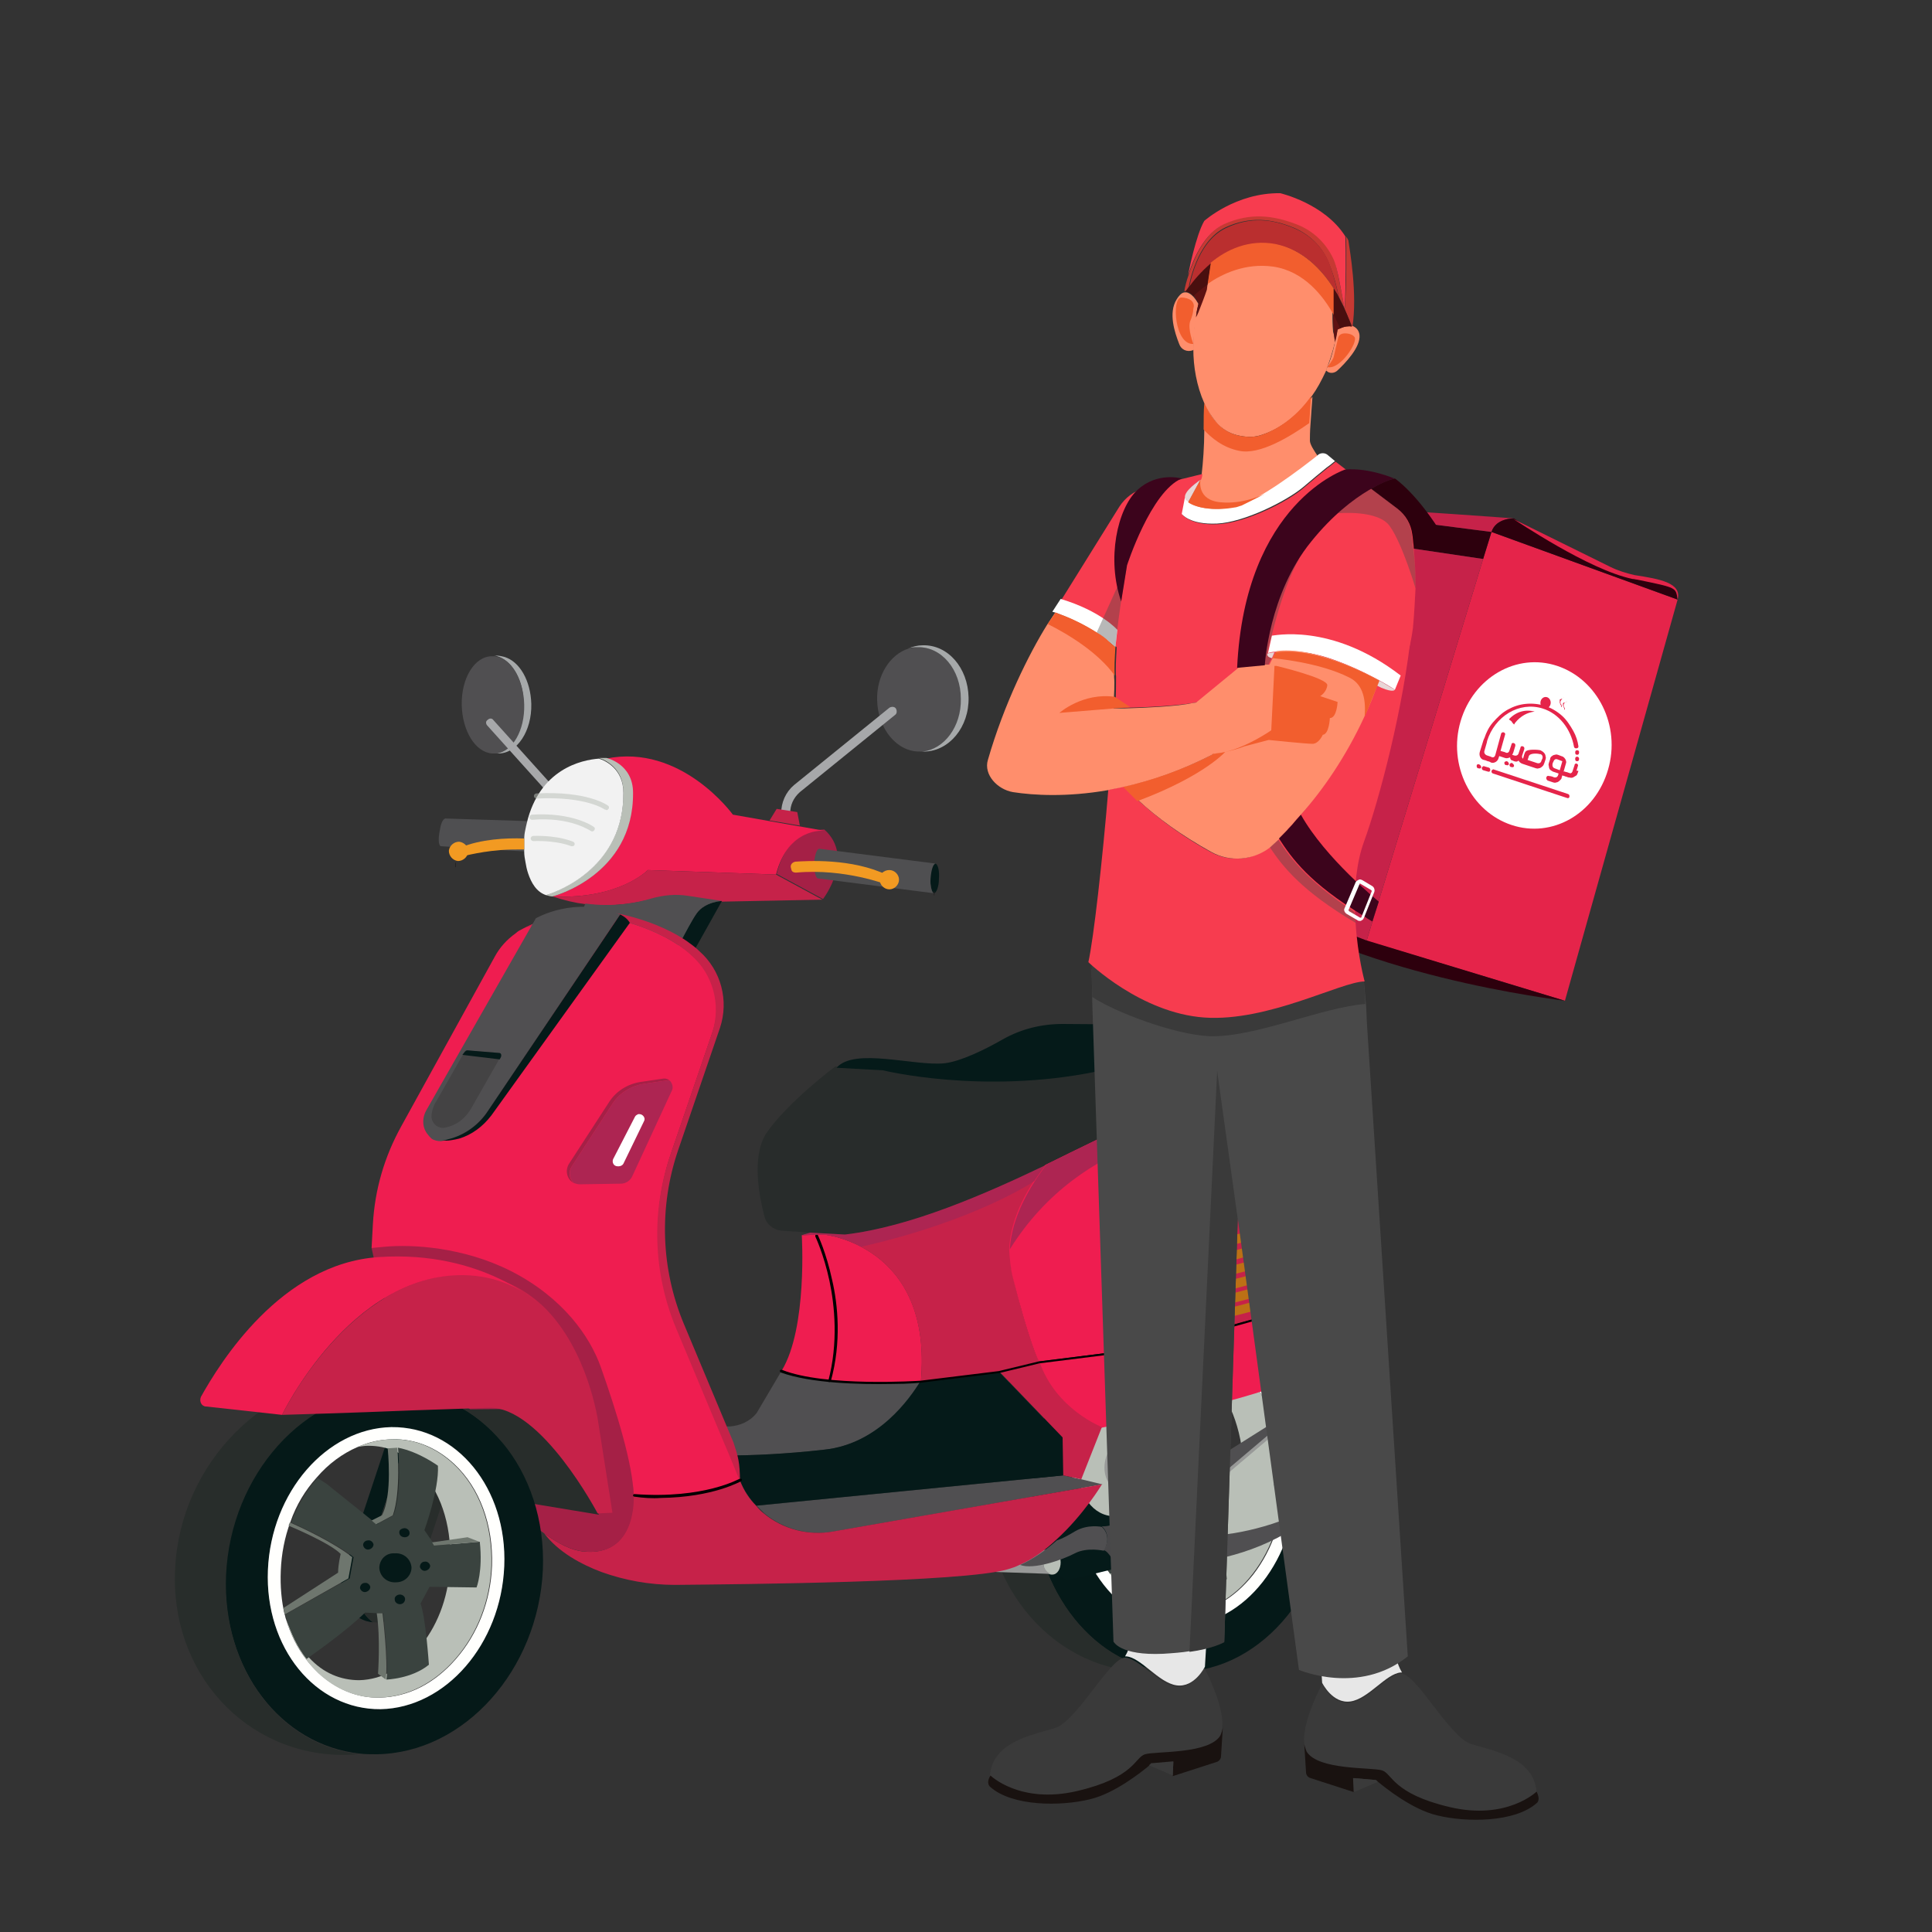 <?xml version="1.0" encoding="utf-8"?>
<!-- Generator: Adobe Illustrator 26.0.2, SVG Export Plug-In . SVG Version: 6.00 Build 0)  -->
<svg version="1.1" id="Layer_1" xmlns="http://www.w3.org/2000/svg" xmlns:xlink="http://www.w3.org/1999/xlink" x="0px" y="0px"
	 viewBox="0 0 300 300" style="enable-background:new 0 0 300 300;" xml:space="preserve">
<rect x="0" y="0" width="300" height="300" fill="#333333" stroke="none"/>
<style type="text/css">
	.st0{fill:#051918;}
	.st1{fill:#282D2B;}
	.st2{fill:#FFFFFD;}
	.st3{fill:#B9BFB7;}
	.st4{fill:#3A433F;}
	.st5{fill:#6E766E;}
	.st6{fill:#051A19;}
	.st7{fill:#504F51;}
	.st8{fill:#989998;}
	.st9{fill:#EF1D50;}
	.st10{fill:#282C2B;}
	.st11{fill:#C62249;}
	.st12{fill:#BC7015;}
	.st13{fill:#A52046;}
	.st14{fill:#4F4F51;}
	.st15{fill:#FFF0D0;stroke:#231F20;stroke-width:0.683;stroke-miterlimit:10;}
	.st16{fill:#A6A9AA;}
	.st17{fill:#A7A8AA;}
	.st18{fill:#AD2552;}
	.st19{fill:#F2F2F2;}
	.st20{fill:#F29A22;}
	.st21{fill:#484749;}
	.st22{fill:#444344;}
	.st23{fill:#FFFFFF;}
	.st24{opacity:0.53;}
	.st25{fill:#3A3A3A;}
	.st26{fill:#E7E7E7;}
	.st27{fill:#191210;}
	.st28{fill:#494949;}
	.st29{fill:#E5244A;}
	.st30{fill:#2D000D;}
	.st31{fill:none;stroke:#F25E2E;stroke-width:0.641;stroke-miterlimit:10;}
	.st32{fill:#C73933;}
	.st33{fill:#FF8E6C;}
	.st34{fill:#5E1212;}
	.st35{fill:#BA2F2F;}
	.st36{fill:#F73C4F;}
	.st37{fill:#F25E2E;}
	.st38{fill:#490F0F;}
	.st39{fill:#E8D6D6;}
	.st40{opacity:0.39;fill:#494949;}
	.st41{fill:#3C041C;}
</style>
<g>
	<path class="st0" d="M56.8,251.7c0.4,0.1,0.8,0.2,1.1,0.2c-1.9-1.4-2.9-3.9-2.1-6.3l9.6-29c0.5-1.5,1.5-2.6,2.8-3.2
		c0.9-0.5,2-0.7,3.1-0.6c-0.4-0.3-0.9-0.6-1.5-0.7c-1.5-0.5-3-0.3-4.2,0.3c-1.3,0.6-2.3,1.8-2.8,3.2l-9.6,29
		C52.3,247.6,53.9,250.7,56.8,251.7z"/>
	<path class="st1" d="M57.9,251.9c2.5,0.3,5-1.2,5.9-3.8l9.6-29c0.8-2.4-0.1-4.9-2.1-6.3c-1.1-0.1-2.2,0.1-3.1,0.6
		c-1.3,0.6-2.3,1.8-2.8,3.2l-9.6,29C55.1,248,56,250.6,57.9,251.9z"/>
	<g>
		<path class="st0" d="M180.8,259.5c0.8,0.1,1.6,0.1,2.5,0.1c12.9-0.2,23.5-13.3,23.7-29.3c0.1-7.9-2.4-15-6.5-20.2
			c-4.2-5.3-10-8.5-16.6-8.3c-12.9,0.2-23.5,13.3-23.7,29.3C160.1,246,169.1,258.2,180.8,259.5z M166.4,230.4
			c0.1-12.3,8-22.4,17.7-22.6c9.6-0.2,17.4,9.7,17.2,22c-0.1,12.3-8,22.4-17.7,22.6C174,252.6,166.3,242.7,166.4,230.4z"/>
		<path class="st2" d="M183.7,252.4c9.6-0.2,17.5-10.3,17.7-22.6c0.1-12.3-7.6-22.2-17.2-22c-9.6,0.2-17.5,10.3-17.7,22.6
			C166.3,242.7,174,252.6,183.7,252.4z M168.3,230.5c0-2.7,0.4-5.3,1.2-7.7c0.8-2.6,2.1-5,3.7-7.1c1.7-2.2,3.7-3.8,5.8-4.8
			c1.7-0.8,3.4-1.2,5.2-1.3c3.4-0.1,6.5,1.3,9.2,3.9c3.9,3.8,6.1,9.7,6.1,16.2c-0.1,5.6-1.8,10.8-4.9,14.8c-3,3.8-6.9,6-11,6.1
			c-3.4,0.1-6.5-1.3-9.2-3.9c-0.7-0.7-1.3-1.4-1.9-2.2c-1.3-1.8-2.4-4-3.1-6.3c-0.1-0.2-0.1-0.5-0.2-0.7
			C168.5,235.2,168.3,232.9,168.3,230.5z"/>
		<path class="st1" d="M178.8,259.6c0.7,0,1.4-0.1,2.1-0.1c-11.7-1.3-20.8-13.4-20.6-28.4c0.2-16,10.8-29.1,23.7-29.3
			c6.5-0.1,12.4,3.1,16.6,8.3c-4.8-6.7-12.2-10.9-20.5-10.8c-14.8,0.2-27,13.9-27.3,30.6C152.3,246.6,164,259.9,178.8,259.6z"/>
		<path class="st3" d="M169.3,238.1c1,3.4,2.7,6.3,5,8.5c2.7,2.6,5.8,3.9,9.2,3.9c4.1-0.1,8-2.2,11-6.1c3.1-4,4.8-9.2,4.9-14.8
			c0.1-6.5-2.1-12.3-6.1-16.2c-2.7-2.6-5.8-3.9-9.2-3.9c-1.8,0-3.6,0.5-5.2,1.3c0.6-0.1,1.2-0.2,1.7-0.2c2.7,0,5.3,1.2,7.5,3.5
			c3.2,3.5,5,8.8,5,14.7c0,5.1-1.4,9.8-3.9,13.4c-2.4,3.5-5.6,5.4-8.9,5.5c-2.7,0-5.3-1.2-7.5-3.5
			C171.4,242.6,170.2,240.5,169.3,238.1z"/>
		<path class="st4" d="M169.1,237.4c0.1,0.2,0.1,0.5,0.2,0.7c0.7,2.3,1.7,4.5,3.1,6.3c1.3-1,5.6-4.3,8.5-7.4l1.8,0.1l0.8,0
			c0,0,1.1,7.7,0.8,10.5c0,0,3.7-0.1,6.2-2.4c0,0-0.7-7.6-1.5-9.7l1.3-2.6l6.9,0.1c0,0,0.9-2.5,0.3-7.3l-6.7,0.6l-0.3-0.5l-1.3-1.9
			c0,0,2-6.4,1.7-10.2c0,0-2.9-2.2-6-2.9c0,0,0.8,6.9-0.3,10.7l-2.4,1.4l-0.7-0.6l-6.9-5.9l-1.4-1c-1.6,2.1-2.9,4.5-3.7,7.1
			c1.5,0.7,6.5,3.2,9.4,5.6l-0.4,3.3L169.1,237.4z"/>
		<path class="st5" d="M168.9,236.4l0.2,1l9.3-5.7l0.4-3.3c-2.8-2.4-7.8-4.8-9.4-5.6l-0.2,0.5c0,0,6.3,2.7,7.9,4.5
			c0,0-0.4,1.7-0.3,3L168.9,236.4z"/>
		<path class="st5" d="M183.1,246.8l1.2,0.9c0.3-2.8-0.8-10.5-0.8-10.5l-0.8,0C183.3,241.2,183.1,246.8,183.1,246.8z"/>
		<path class="st5" d="M190.5,226.1l0.3,0.5l6.7-0.6c0,0-0.8-0.3-1.7-0.7L190.5,226.1z"/>
		<path class="st0" d="M182.9,230c0.1,1.3,1.2,2.3,2.5,2.3c1.3,0,2.3-1.1,2.2-2.4c-0.1-1.3-1.2-2.3-2.5-2.3
			C183.8,227.7,182.8,228.7,182.9,230z"/>
		<path class="st0" d="M185.2,235.1c0,0.4,0.4,0.8,0.8,0.7s0.7-0.4,0.7-0.8c0-0.4-0.4-0.8-0.8-0.7S185.2,234.7,185.2,235.1z"/>
		<path class="st0" d="M188.9,229.9c0.1,0.4,0.5,0.7,0.9,0.7c0.4-0.1,0.7-0.4,0.6-0.9s-0.5-0.7-0.9-0.7
			C189.1,229.1,188.8,229.4,188.9,229.9z"/>
		<path class="st0" d="M180.1,233.3c0.1,0.4,0.5,0.7,0.9,0.7s0.7-0.4,0.6-0.9c-0.1-0.4-0.5-0.7-0.9-0.7
			C180.3,232.5,180.1,232.8,180.1,233.3z"/>
		<path class="st0" d="M180.4,226.5c0.1,0.4,0.5,0.7,0.9,0.7c0.4-0.1,0.7-0.4,0.6-0.9c-0.1-0.4-0.5-0.7-0.9-0.7
			C180.6,225.7,180.3,226.1,180.4,226.5z"/>
		<path class="st5" d="M181.5,222.5l0.7,0.6l2.4-1.4c1.2-3.8,0.3-10.7,0.3-10.7l-1.4,0.1c0,0,1,7.4-0.6,10.6L181.5,222.5z"/>
		<path class="st0" d="M185.8,224.1c-0.2,0.4-0.1,0.8,0.3,1.1c0.4,0.2,0.8,0.1,1.1-0.2c0.2-0.4,0.1-0.8-0.3-1.1
			C186.5,223.6,186,223.7,185.8,224.1z"/>
	</g>
	<polygon class="st6" points="155.6,238.1 174.3,226.1 175.1,243.1 165.7,245.4 165.6,245.4 	"/>
	<path class="st3" d="M162,242.7c0,1,0.6,1.8,1.3,1.8l0.1,0c0.8,0,1.3-0.9,1.3-1.9s-0.6-1.8-1.4-1.8
		C162.6,240.8,162,241.6,162,242.7z"/>
	<path class="st3" d="M167.5,228.6c0.1,4.2,2.8,7.2,6.1,6.8c0.2,0,0.5-0.1,0.7-0.1c3-0.8,5.2-4.3,5.1-8.2c-0.1-4.2-2.8-7.2-6.1-6.8
		c-0.1,0-0.1,0-0.2,0C169.9,220.8,167.4,224.5,167.5,228.6z"/>
	<path class="st7" d="M172.5,227.7c0,2.2,1.5,3.9,3.2,3.6c0.1,0,0.2,0,0.4-0.1c1.6-0.4,2.8-2.3,2.7-4.4c0-2.2-1.5-3.9-3.2-3.6
		c0,0-0.1,0-0.1,0C173.8,223.6,172.5,225.5,172.5,227.7z"/>
	<path class="st8" d="M171.5,227.9c0,2.3,1.6,4,3.5,3.8c0.4,0,0.8-0.2,1.1-0.4c-0.1,0-0.2,0.1-0.4,0.1c-1.8,0.2-3.2-1.4-3.2-3.6
		c0-2.2,1.3-4.1,3-4.4c-0.2,0-0.4,0-0.7,0C173,223.5,171.5,225.6,171.5,227.9z"/>
	<path class="st6" d="M200.8,214.2l2.8,4.3c4.2,0.7,6.9,0.6,9.1,1.3c0.7,0.2,1.4-0.3,1.4-0.9c0-0.2,0-0.4-0.1-0.5l-3.2-8.8
		C208.5,210.9,205.2,212.6,200.8,214.2z"/>
	<path class="st7" d="M214.1,218.3c0.1,0.2,0.1,0.4,0.1,0.5c0.4-0.7-1.6-6.9-2.5-9.7c-0.2,0.1-0.5,0.3-0.8,0.4L214.1,218.3z"/>
	<path class="st9" d="M121.4,212.8c6.1,2.2,14.6,2.2,21.6,1.7c1.9-21.2-15.1-22.8-15.1-22.8l-3.4,0.1
		C124.5,191.8,125.4,206.2,121.4,212.8z"/>
	<path class="st10" d="M118.7,188.9c0.3,1.2,1.4,2.1,2.7,2.2l4.4,0.3l5.4,0.3c10.3-1.2,21.9-6.3,31.2-10.8
		c5.5-2.7,10.3-5.1,13.5-6.4c5.3-2.1,11.9-1.7,16.2-1.1c1.3,0.2,2.5,0.4,3.2,0.5c0.7,0.1,1.3-0.3,1.5-1c0.5-2.2,0.8-4,0.8-5.6
		c0-0.9-0.1-1.7-0.2-2.4c-0.1-0.5-0.2-0.9-0.3-1.4c0-0.1,0-0.2-0.1-0.2c-0.2-0.5-0.4-0.9-0.8-1.3c0,0,0,0,0,0
		c-0.4-0.4-0.8-0.7-1.3-0.9c-0.7-0.3-1.5-0.4-2.3-0.1c-3.6,1-10.9,2.8-22.6,5.2c-17.6,3.6-33.1-0.2-33.1-0.2l-7.2-0.4
		c0,0-7.5,5.6-10.8,10.5C116.7,179.8,117.9,185.8,118.7,188.9z"/>
	<path class="st11" d="M124.5,191.8l3.4-0.1c0,0,2.7,0.2,5.8,1.9c4.7,2.5,10.4,8.1,9.3,20.9c6.8-0.5,12.2-1.5,12.2-1.5l6.2-1.5
		c0,0-1.6-2.9-4.1-13.3c-1.3-5.4,1-10.8,3.5-14.7c0,0,0,0,0,0c0.6-0.9,1.2-1.8,1.8-2.5c-9.4,4.5-21,9.6-31.2,10.8l-5.4-0.3
		L124.5,191.8z"/>
	<path class="st9" d="M157.2,198.1c2.6,10.4,4.1,13.3,4.1,13.3l17.6-2.2l-4.2-11.8c-0.9-2.6-0.6-5.5,0.7-7.8c2.3-4,6.9-9.1,15.4-9.2
		c13.6-0.1,21.6,19.2,21.7,19.5c-3.6-14.3-14.8-22.8-19-25.5c-1-0.6-1.5-1-1.5-1c-4.3-0.6-10.8-0.9-16.2,1.1
		c-3.2,1.3-8,3.7-13.5,6.4c-2.4,3.1-5.4,7.9-5.6,13.1C156.8,195.4,156.9,196.8,157.2,198.1z"/>
	<path class="st8" d="M153.4,242.3c0,1,0.6,1.8,1.4,1.8l8.5,0.3c-0.7-0.1-1.3-0.9-1.3-1.8c0-1,0.6-1.9,1.3-1.9l-8.5-0.3l-0.1,0
		C154,240.5,153.4,241.3,153.4,242.3z"/>
	<path class="st11" d="M174.8,197.4l4.2,11.8l0,0l33.7-9.4c0,0,0,0,0,0c-0.1-0.3-8.1-19.5-21.7-19.5c-8.5,0.1-13.1,5.2-15.4,9.2
		C174.1,192,173.9,194.9,174.8,197.4z"/>
	<path class="st6" d="M129.9,165.8l7.2,0.4c0,0,15.4,3.8,33.1,0.2c11.7-2.4,19-4.2,22.6-5.2c0.8-0.2,1.6-0.1,2.3,0.1
		c0.5,0.2,0.9,0.5,1.3,0.9c0,0-0.2-0.5-0.5-1.1c-0.4-0.8-1.2-1.6-2.1-1.8c-1.3-0.2-19.5-0.2-28.8-0.3c-3.3,0-6.5,0.8-9.3,2.4
		c-2.8,1.6-6.5,3.4-9,3.7C142,165.6,132.7,162.6,129.9,165.8z"/>
	<path class="st9" d="M161.3,211.5c2.5,7.3,9.7,10.2,9.7,10.2l11.7-2.3c7.2-1.4,13.2-3.2,18-5c4.4-1.7,7.8-3.4,10.1-4.7
		c0.3-0.2,0.5-0.3,0.8-0.4c0.5-0.3,0.9-0.5,1.3-0.8c1.2-0.8,1.9-2.2,1.6-3.7c-0.7-3.3-1.9-4.8-1.9-4.8c0,0,0,0,0,0l-33.7,9.4l0,0
		L161.3,211.5z"/>
	<g>
		<path class="st12" d="M187.5,193.6c0,0.2,0.2,0.3,0.3,0.4c0.2,0.1,0.3,0.1,0.5,0.1c3.4-0.8,6.7-1.7,9.9-2.9
			c0.4-0.1,0.5-0.5,0.4-0.9c-0.1-0.2-0.2-0.3-0.3-0.4c-0.2-0.1-0.3-0.1-0.5,0c-3.1,1.1-6.4,2-9.7,2.8
			C187.7,192.8,187.5,193.2,187.5,193.6z"/>
		<path class="st12" d="M187.3,196c0,0.2,0.2,0.3,0.3,0.4c0.2,0.1,0.3,0.1,0.5,0.1c4-0.9,7.9-2,11.7-3.4c0.4-0.1,0.5-0.5,0.4-0.9
			c-0.1-0.2-0.2-0.3-0.4-0.4c-0.2-0.1-0.3-0.1-0.5,0c-3.7,1.3-7.6,2.5-11.6,3.4C187.4,195.3,187.2,195.6,187.3,196z"/>
		<path class="st12" d="M187.2,198.2c0,0.2,0.2,0.3,0.3,0.4c0.2,0.1,0.4,0.1,0.6,0.1c4.6-1,9.1-2.3,13.3-3.9
			c0.4-0.1,0.5-0.5,0.4-0.9c-0.1-0.2-0.2-0.3-0.4-0.4c-0.2-0.1-0.4-0.1-0.5,0c-4.2,1.6-8.6,2.9-13.2,3.9
			C187.4,197.5,187.1,197.8,187.2,198.2z"/>
		<path class="st12" d="M187.8,200.3c0,0.2,0.2,0.3,0.3,0.4c0.2,0.1,0.4,0.1,0.6,0.1c4.7-1,9.2-2.4,13.6-4c0.4-0.1,0.5-0.5,0.4-0.9
			c-0.1-0.2-0.2-0.3-0.4-0.4c-0.2-0.1-0.4-0.1-0.5,0c-4.3,1.6-8.8,2.9-13.4,3.9C187.9,199.5,187.7,199.9,187.8,200.3z"/>
		<path class="st12" d="M189,202.2c0.1,0.2,0.2,0.3,0.3,0.4c0.2,0.1,0.4,0.1,0.6,0.1c4.3-1,8.4-2.2,12.4-3.7
			c0.4-0.1,0.6-0.5,0.4-0.9c-0.1-0.2-0.2-0.3-0.4-0.4c-0.2-0.1-0.4-0.1-0.6,0c-3.9,1.4-8,2.6-12.2,3.6
			C189.1,201.5,188.9,201.8,189,202.2z"/>
		<path class="st12" d="M190.4,203.9c0.1,0.2,0.2,0.3,0.4,0.4c0.2,0.1,0.4,0.1,0.6,0.1c3.7-0.9,7.3-2,10.8-3.2
			c0.4-0.1,0.6-0.5,0.4-0.9c-0.1-0.2-0.2-0.3-0.4-0.4c-0.2-0.1-0.4-0.1-0.6,0c-3.5,1.2-7,2.3-10.7,3.2
			C190.6,203.2,190.3,203.6,190.4,203.9z"/>
	</g>
	<path class="st7" d="M117.5,233.8c0.4,0.4,0.8,0.8,1.2,1.2c3,2.5,7,3.5,10.8,2.8l41.7-7.3l-3.3-0.8l-2.8-0.6L117.5,233.8z"/>
	<path class="st7" d="M111.4,221.5l1.9,4.5c3.3,0,8.6-0.2,14.8-0.9c8.4-0.9,13.4-8,14.9-10.6c-7,0.5-15.5,0.5-21.6-1.7l-3.9,6.6
		c-1,1.3-2.6,2-4.2,2.1L111.4,221.5z"/>
	<path class="st6" d="M113.3,226l1.6,3.9c0.6,1.5,1.5,2.8,2.5,3.9l47.6-4.7l-0.1-5.9l-9.8-10.2c0,0-5.3,1-12.2,1.5
		c-1.6,2.6-6.5,9.7-14.9,10.6C121.9,225.8,116.6,226,113.3,226z"/>
	<path class="st11" d="M84.5,238.1c2.2,2.9,5.7,4.8,8.9,6c3.6,1.3,7.5,2,11.4,2c10.6-0.1,44.7-0.4,51.6-2.4c0.7-0.2,1.3-0.4,1.9-0.7
		c2.1-0.9,4-2.3,5.7-3.9c4.3-3.9,7.1-8.6,7.1-8.6l-41.7,7.3c-3.8,0.7-7.8-0.3-10.8-2.8c-0.4-0.3-0.8-0.7-1.2-1.2
		c-1-1-1.9-2.3-2.5-3.9c0,0-3.4,2.4-16.6,2.4c0,0,0.6,9.6-7.9,8.6C88.8,240.7,86.8,239.8,84.5,238.1z"/>
	<path class="st13" d="M57.7,193.8c4.5,21.7,17.4,37.5,26.8,44.3c2.3,1.7,4.3,2.6,6,2.8c8.5,1,7.9-8.6,7.9-8.6
		c-0.1-4.8-0.4-15.1-2.4-22c-1.1-3.8-5.3-12-14.8-17.4C71.7,187.7,57.7,193.8,57.7,193.8z"/>
	<path class="st14" d="M68.5,131.4L68.5,131.4L68.5,131.4l3,0.2l6.2,0.4l3.8,0.2c0-0.1,0-0.2,0-0.4c0-0.6,0-1.2,0-1.7
		c0-0.7,0.1-1.2,0.1-1.2c0.1-0.5,0.2-0.9,0.3-1.4l-12.6-0.4c-0.4-0.1-0.8,0.5-1,1.8C68,130.3,68.1,131.4,68.5,131.4z"/>
	<polyline class="st15" points="70.8,134.3 70.8,134.3 70.7,134.3 	"/>
	<path class="st16" d="M77,117C77.1,117,77.1,117,77,117c0.2,0,0.3,0,0.4,0c2.9,0,5.2-3.5,5.1-7.7c-0.1-3.6-1.8-6.6-4.2-7.3
		c-0.4-0.1-0.8-0.2-1.2-0.2c-0.1,0-0.3,0-0.4,0c0.3,0,0.5,0.1,0.8,0.2c2.1,0.8,3.8,3.7,3.8,7.3C81.4,113.3,79.5,116.6,77,117z"/>
	<path class="st7" d="M71.7,109.5c0.1,4,2.1,7.3,4.7,7.5c0.1,0,0.2,0,0.3,0c0.1,0,0.2,0,0.4,0c0,0,0,0,0,0c2.5-0.3,4.4-3.6,4.3-7.6
		c-0.1-3.6-1.7-6.6-3.8-7.3c-0.2-0.1-0.5-0.1-0.8-0.2c-0.1,0-0.2,0-0.4,0C73.7,101.9,71.6,105.3,71.7,109.5z"/>
	<g>
		<path class="st17" d="M87,124.9c0.2,0,0.3-0.1,0.4-0.2c0.3-0.2,0.3-0.6,0-0.9l-10.8-12c-0.2-0.3-0.6-0.3-0.9,0
			c-0.3,0.2-0.3,0.6,0,0.9l10.8,12C86.7,124.8,86.8,124.9,87,124.9z"/>
	</g>
	<path class="st1" d="M65.6,218.9l10.5,13.5l16.9,2.8c0,0-7.5-16.6-15.6-16.4L65.6,218.9z"/>
	<g>
		<path class="st0" d="M55.9,272.3c0.8,0.1,1.7,0.1,2.6,0.1c13.6-0.2,25.1-13.1,25.8-28.7C84.6,236,82.2,229,78,224
			c-4.2-5.1-10.3-8.3-17.2-8.2c-13.6,0.2-25.1,13.1-25.8,28.7C34.5,259.2,43.6,271,55.9,272.3z M41.6,243.8
			c0.5-12.1,9.1-22,19.2-22.2c10.1-0.2,18,9.5,17.5,21.6c-0.5,12.1-9.1,22-19.2,22.2C49,265.5,41.1,255.9,41.6,243.8z"/>
		<path class="st2" d="M59.1,265.4c10.1-0.2,18.7-10.1,19.2-22.2c0.5-12.1-7.4-21.7-17.5-21.6c-10.1,0.2-18.7,10.1-19.2,22.2
			C41.1,255.9,49,265.5,59.1,265.4z M43.6,243.9c0.1-2.6,0.6-5.2,1.5-7.6c0.9-2.6,2.3-4.9,4.1-6.9c1.8-2.1,4-3.7,6.3-4.7
			c1.8-0.8,3.6-1.2,5.5-1.2c3.5-0.1,6.8,1.3,9.5,3.8c4,3.7,6.1,9.5,5.9,15.8c-0.2,5.5-2.2,10.6-5.6,14.5c-3.3,3.8-7.4,5.9-11.8,6
			c-3.5,0.1-6.8-1.3-9.5-3.8c-0.7-0.7-1.4-1.4-2-2.2c-1.4-1.8-2.4-3.9-3.1-6.2c-0.1-0.2-0.1-0.5-0.2-0.7
			C43.7,248.6,43.5,246.3,43.6,243.9z"/>
		<path class="st1" d="M53.7,272.5c0.7,0,1.5-0.1,2.2-0.1c-12.3-1.3-21.4-13.2-20.8-27.8c0.7-15.6,12.2-28.5,25.8-28.7
			c6.9-0.1,12.9,3,17.2,8.2c-4.8-6.6-12.5-10.7-21.3-10.6c-15.5,0.3-28.8,13.7-29.6,30C26.3,259.7,38.2,272.7,53.7,272.5z"/>
		<path class="st3" d="M44.4,251.4c1,3.3,2.7,6.2,5,8.4c2.7,2.5,6,3.9,9.5,3.8c4.3-0.1,8.5-2.2,11.8-6c3.4-3.9,5.4-9,5.6-14.5
			c0.2-6.3-1.9-12.1-5.9-15.8c-2.7-2.5-6-3.9-9.5-3.8c-1.9,0-3.7,0.5-5.5,1.2c0.6-0.1,1.2-0.2,1.8-0.2c2.9,0,5.6,1.1,7.8,3.5
			c3.3,3.4,5.1,8.6,4.9,14.4c-0.1,5-1.7,9.6-4.5,13.1c-2.6,3.4-6,5.3-9.6,5.4c-2.9,0-5.6-1.1-7.8-3.5
			C46.5,255.8,45.3,253.7,44.4,251.4z"/>
		<path class="st4" d="M44.3,250.7c0.1,0.2,0.1,0.5,0.2,0.7c0.7,2.3,1.7,4.4,3.1,6.2c1.4-1,6-4.2,9.1-7.2l1.9,0.1l0.9,0
			c0,0,0.9,7.5,0.5,10.3c0,0,3.9-0.1,6.6-2.3c0,0-0.5-7.4-1.3-9.5l1.4-2.6l7.3,0.1c0,0,1-2.5,0.5-7.1l-7,0.6l-0.3-0.5l-1.3-1.9
			c0,0,2.3-6.3,2.1-10c0,0-3-2.2-6.2-2.8c0,0,0.7,6.8-0.7,10.5l-2.6,1.4l-0.7-0.6l-7.1-5.7l-1.4-0.9c-1.8,2-3.1,4.4-4.1,6.9
			c1.6,0.7,6.8,3.1,9.7,5.4l-0.6,3.3L44.3,250.7z"/>
		<path class="st5" d="M44,249.7l0.2,1l9.9-5.6l0.6-3.3c-2.9-2.3-8.1-4.7-9.7-5.4l-0.2,0.5c0,0,6.5,2.7,8.1,4.4c0,0-0.4,1.6-0.4,2.9
			L44,249.7z"/>
		<path class="st5" d="M58.7,259.9l1.2,0.9c0.4-2.8-0.5-10.3-0.5-10.3l-0.9,0C59.1,254.4,58.7,259.9,58.7,259.9z"/>
		<path class="st5" d="M67.1,239.5l0.3,0.5l7-0.6c0,0-0.8-0.3-1.8-0.7L67.1,239.5z"/>
		<path class="st0" d="M58.9,243.5c0.1,1.3,1.2,2.3,2.6,2.2c1.4,0,2.4-1.1,2.4-2.3c-0.1-1.3-1.2-2.3-2.6-2.2
			C59.9,241.1,58.9,242.2,58.9,243.5z"/>
		<path class="st0" d="M61.3,248.4c0,0.4,0.4,0.7,0.8,0.7c0.4,0,0.8-0.3,0.8-0.8c0-0.4-0.4-0.7-0.8-0.7
			C61.6,247.6,61.2,248,61.3,248.4z"/>
		<path class="st0" d="M65.2,243.3c0.1,0.4,0.5,0.7,0.9,0.6c0.4-0.1,0.7-0.4,0.7-0.8c-0.1-0.4-0.5-0.7-0.9-0.6
			C65.5,242.5,65.2,242.9,65.2,243.3z"/>
		<path class="st0" d="M55.9,246.6c0.1,0.4,0.5,0.7,0.9,0.6c0.4-0.1,0.7-0.4,0.7-0.8c-0.1-0.4-0.5-0.7-0.9-0.6
			C56.2,245.8,55.9,246.2,55.9,246.6z"/>
		<path class="st0" d="M56.4,240c0.1,0.4,0.5,0.7,0.9,0.6c0.4-0.1,0.7-0.4,0.7-0.8c-0.1-0.4-0.5-0.7-0.9-0.6
			C56.7,239.2,56.3,239.6,56.4,240z"/>
		<path class="st5" d="M57.7,236.1l0.7,0.6l2.6-1.4c1.3-3.7,0.7-10.5,0.7-10.5l-1.5,0.1c0,0,0.8,7.3-0.9,10.4L57.7,236.1z"/>
		<path class="st0" d="M62.1,237.6c-0.2,0.3-0.1,0.8,0.3,1c0.4,0.2,0.9,0.1,1.1-0.2c0.2-0.3,0.1-0.8-0.3-1
			C62.9,237.2,62.4,237.3,62.1,237.6z"/>
	</g>
	<line class="st15" x1="85.8" y1="202.8" x2="85.8" y2="202.8"/>
	<path class="st9" d="M57.7,193.8c0,0,0.7-0.1,2-0.2c4.2-0.4,12.2,0,19.7,3.8c8,4.1,12.2,10.1,13.9,14.9c2.4,6.8,5,15.1,5.1,20
		c13.2,0.1,16.6-2.4,16.6-2.4l0-0.1l-1.6-3.9l-1.9-4.5l-6.4-15.3c-3.6-8.6-3.9-18.2-0.9-27l6.5-19c1.4-4.2,0.2-8.9-3.2-11.9
		c0,0,0,0,0,0c-0.6-0.6-1.3-1.1-2-1.6c-6.1-4.1-13.6-4.7-13.6-4.7s-0.6,0-1.7,0c-1.9,0.1-5.3,0.5-8.4,2c-0.2,0.1-0.4,0.2-0.6,0.3
		c-0.4,0.2-0.8,0.4-1.1,0.7c-1.4,1-2.5,2.2-3.3,3.7l-14.5,26.3c-2.6,4.7-4.1,9.8-4.4,15.2L57.7,193.8z"/>
	<path class="st15" d="M77.1,165.2"/>
	<path class="st13" d="M89.1,183.7c-0.7-0.6-0.9-1.7-0.3-2.6l6.3-9.7c1.1-1.7,2.9-2.8,4.9-3.1l3.4-0.5c0.3,0,0.5,0,0.7,0.1
		c-0.3-0.3-0.7-0.5-1.2-0.4l-3.4,0.5c-2,0.3-3.8,1.4-4.9,3.1l-6.3,9.7C87.7,181.9,88.1,183.2,89.1,183.7z"/>
	<path class="st18" d="M89.1,183.7c0.3,0.1,0.6,0.2,0.9,0.2l6.4-0.1c0.8,0,1.5-0.5,1.8-1.2l6.1-13.2c0.3-0.5,0.1-1.1-0.2-1.5
		c-0.2-0.1-0.5-0.1-0.7-0.1l-3.4,0.5c-2,0.3-3.8,1.4-4.9,3.1l-6.3,9.7C88.2,182.1,88.5,183.1,89.1,183.7z"/>
	<path class="st13" d="M120.6,135.7l7.2,3.9c0,0,5-6.5,0.2-10.8C128,128.9,122.4,128.3,120.6,135.7z"/>
	<path class="st9" d="M85.8,139.2c10.4,0.5,14.8-4.1,14.8-4.1l19.9,0.7c1.9-7.4,7.5-6.8,7.5-6.8l-14.2-2.5c0,0-8-11.1-19.7-8.7
		c0,0,4.1,1,4.1,5.4C98.4,135.9,85.8,139.2,85.8,139.2z"/>
	<path class="st11" d="M85.8,139.2c1.8,0.6,3.5,1,5.1,1.2c4.3,0.5,8-0.2,10.3-0.8c1.8-0.5,3.7-0.7,5.6-0.4l5.3,0.8l0.2,0l15.4-0.3
		l-7.2-3.9l-19.9-0.7C100.7,135,96.2,139.7,85.8,139.2z"/>
	<path class="st3" d="M84.8,139c0.3,0.1,0.7,0.2,1,0.2c0,0,12.6-3.2,12.5-16.1c0-4.5-4.1-5.4-4.1-5.4s-0.4,0-1.2,0
		c1,0.3,3.8,1.6,3.8,5.3C96.9,134.4,87.1,138.2,84.8,139z"/>
	<path class="st19" d="M81.4,131.9c0,0.1,0,0.2,0,0.4c0,0.5,0.1,1.1,0.2,1.6c0.1,0.6,0.2,1.1,0.4,1.7c0.5,1.5,1.3,2.9,2.8,3.4
		c2.3-0.7,12.1-4.6,12-15.9c0-3.7-2.8-5-3.8-5.3c-2.7,0.2-9.2,1.6-11.2,10c-0.1,0.4-0.2,0.9-0.3,1.4c0,0-0.1,0.5-0.1,1.2
		C81.4,130.7,81.4,131.3,81.4,131.9z"/>
	<path class="st6" d="M105.4,146.7c0.7,0.5,1.4,1,2,1.6c0,0,0,0,0,0l4.7-8.4c0,0-2.6,0.1-3.9,1.9
		C107.5,142.7,106.3,144.8,105.4,146.7z"/>
	<path class="st7" d="M90.1,142.1c1-0.1,1.7,0,1.7,0s7.5,0.6,13.6,4.7c1-1.9,2.1-4,2.8-5c1.3-1.8,3.9-1.9,3.9-1.9l-5.3-0.8
		c-1.9-0.3-3.8-0.1-5.6,0.4c-2.3,0.7-6,1.4-10.3,0.8L90.1,142.1z"/>
	<path class="st11" d="M43.8,219.7c0,0,10.8-0.3,20.3-0.7l11.8-0.4c8.1-0.3,16.9,16.4,16.9,16.4l2.3-0.1l-2.2-14
		c0,0-1.5-11.3-8.6-18.1c0,0,0,0,0,0c-3-2.8-6.9-4.9-12.2-4.9C54.3,197.9,43.8,219.7,43.8,219.7z"/>
	<path class="st9" d="M32,218.4l11.8,1.3c0,0,10.5-21.9,28.2-21.7c5.2,0.1,9.2,2.1,12.2,4.9c-0.3-0.3-9.2-8.8-25.4-7.7
		c-15.2,1-24.7,16.5-27.6,21.7C30.9,217.6,31.3,218.4,32,218.4z"/>
	<path class="st6" d="M145,138.7L145,138.7L145,138.7c0.4,0,0.8-1,0.8-2.3c0.1-1.3-0.2-2.3-0.6-2.3c-0.4,0-0.7,1.1-0.8,2.3
		C144.5,137.6,144.7,138.6,145,138.7z"/>
	<path class="st11" d="M81.7,144.1c3.1-1.5,6.5-1.9,8.4-2c1-0.1,1.7,0,1.7,0s7.5,0.6,13.6,4.7c0.7,0.5,1.4,1,2,1.6c0,0,0,0,0,0
		c3.3,2.9,4.6,7.6,3.2,11.9l-6.5,19c-3,8.8-2.7,18.4,0.9,27l6.4,15.3l1.9,4.5l1.6,3.9c0,0,0,0,0,0c0-2.9-0.3-3.9-1-6l-1.3-3.1
		l-6.4-15.3c-3.6-8.6-3.9-18.2-0.9-27l6.5-19c1.4-4.2,0.2-8.9-3.2-11.9c0,0,0,0,0,0c-0.6-0.6-1.3-1.1-2-1.6
		c-6.1-4.1-13.6-4.7-13.6-4.7s-0.6,0-1.7,0c-2.1,0.1-5.7,0.6-9,2.3C82.1,143.8,81.9,144,81.7,144.1z"/>
	<path class="st14" d="M127,136.4l18,2.3c-0.3-0.1-0.6-1.1-0.5-2.3c0.1-1.3,0.4-2.3,0.8-2.3l-18-2.3l0,0l-0.1,0
		c-0.4,0-0.7,1.1-0.8,2.3C126.4,135.3,126.7,136.4,127,136.4z"/>
	<polyline class="st15" points="145.1,138.7 145,138.7 145,138.7 	"/>
	<path class="st20" d="M122.8,134.7c0,0.1,0.1,0.3,0.1,0.4c0.1,0.3,0.4,0.4,0.7,0.4c7.6-0.7,14.2,1.9,14.2,1.9l0-1.5
		c-5.5-2.7-12.7-2.2-14.3-2.1C123,133.9,122.7,134.3,122.8,134.7z"/>
	<path class="st20" d="M136.6,136.6c0,0.8,0.7,1.5,1.5,1.5c0.8,0,1.5-0.7,1.5-1.5c0-0.8-0.7-1.5-1.5-1.5
		C137.2,135.1,136.5,135.8,136.6,136.6z"/>
	<path class="st20" d="M71.4,133.1c0,0,2.6-0.8,6.3-1.1c1.2-0.1,2.4-0.1,3.7-0.1c0-0.6,0-1.2,0-1.7c-2.9-0.1-6.7,0.1-9.9,1.4l0,0
		L71.4,133.1z"/>
	<path class="st20" d="M72.7,132.3c-0.1,0.8-0.8,1.4-1.6,1.4c-0.8-0.1-1.4-0.8-1.4-1.6c0.1-0.8,0.8-1.4,1.6-1.4
		C72.1,130.8,72.8,131.5,72.7,132.3z"/>
	<path class="st11" d="M155.2,213l9.8,10.2l0.1,5.9l2.8,0.6l3.2-8.1c0,0-7.2-2.8-9.7-10.2L155.2,213z"/>
	<path class="st7" d="M136.2,108.7c0.1,4.5,3.1,8.1,6.7,8c0.1,0,0.3,0,0.4,0c3.4-0.3,6-3.9,6-8.2c-0.1-4.5-3.1-8.1-6.7-8
		c-0.5,0-1,0.1-1.5,0.2C138.2,101.6,136.1,104.9,136.2,108.7z"/>
	<path class="st16" d="M149.2,108.5c0.1,4.3-2.6,7.9-6,8.2c0.1,0,0.3,0,0.4,0c3.8-0.1,6.9-3.8,6.8-8.4c-0.1-4.6-3.2-8.2-7.1-8.1
		c-0.8,0-1.6,0.2-2.3,0.5c0.5-0.2,1-0.2,1.5-0.2C146.2,100.4,149.2,104,149.2,108.5z"/>
	<g>
		<path class="st17" d="M122,127c0.4,0,0.7-0.3,0.7-0.7c0-1.3,0.5-2.4,1.5-3.3l14.8-12c0.3-0.2,0.3-0.7,0.1-1
			c-0.2-0.3-0.7-0.3-1-0.1l-14.8,12c-1.3,1.1-2,2.7-2,4.4C121.3,126.7,121.6,127,122,127z"/>
	</g>
	<polygon class="st11" points="124.2,128.2 123.8,126.1 120.6,125.6 119.5,127.4 	"/>
	<path class="st21" d="M171.4,240.7c0.9,0.3,1.5,2,2.2,2.4c0.6,0.4,1.5,0,1.5,0c2.1-4.6-1.9-6.6-1.9-6.6c-0.9,0.6-2.1,0.5-2.1,0.5
		C172.8,238.6,171.4,240.7,171.4,240.7z"/>
	<path class="st7" d="M158.4,243c2.1,0.8,6.6-0.8,8.5-1.8c1.9-1,4.5-0.4,4.5-0.4s1.4-2.1-0.3-3.7c0,0-2.2-0.5-4.2,0.7
		c-1,0.6-1.9,1.1-2.8,1.4C162.4,240.7,160.4,242.1,158.4,243z"/>
	<path class="st7" d="M175.1,243.1c0,0,22.7,2.1,32.4-12.3c0,0,2.1-3.9,0-8.3c-1.1-2.5-3.8-3.9-6.5-3.3c-0.5,0.1-1,0.3-1.4,0.5
		l-26.5,16.7C173.1,236.5,177.1,238.5,175.1,243.1z"/>
	<path class="st3" d="M184.9,236.5c0.4,1,1.4,1.9,2.7,1.9c0.1,0,0.3,0,0.5,0c3.8,0,12.1-1.8,17.7-5.7c2.7-1.8,4.3-4.8,4.3-8.1
		c0-0.8-0.1-1.7-0.3-2.5c-0.1-0.4-0.3-0.8-0.5-1.2c-1.5-2.7-5.3-3.5-7.8-1.4l-15.7,13.3C184.6,233.9,184.4,235.4,184.9,236.5z"/>
	<path class="st8" d="M184.9,236.5c-0.5-1.2-0.3-2.6,0.9-3.6l15.7-13.3c2.5-2.2,6.3-1.3,7.8,1.4c-1.3-3.1-5.4-4.1-8.1-1.8
		l-15.7,13.3C184.2,233.6,184.1,235.3,184.9,236.5z"/>
	<path class="st21" d="M188.3,236.8c0.2,0,0.3,0,0.5,0c0.7-0.2,1.3-0.9,1.2-1.7c0-0.8-0.6-1.3-1.3-1.1c0,0,0,0,0,0
		c0.4,0.1,0.8,0.5,0.8,1.1C189.6,235.8,189,236.6,188.3,236.8z"/>
	<path class="st7" d="M187.6,235.7c0,0.6,0.3,1,0.8,1.1c0.7-0.2,1.2-0.9,1.2-1.7c0-0.6-0.3-1-0.8-1.1
		C188.1,234.2,187.5,234.9,187.6,235.7z"/>
	<g>
		<path class="st7" d="M198.1,228.4c0.1,0.1,0.2,0.2,0.3,0.2c0.1,0,0.2,0,0.2,0c2-1.5,4-3.2,6-5.1c0.1-0.1,0.1-0.4-0.1-0.6
			c-0.1-0.1-0.2-0.2-0.3-0.2c-0.1,0-0.2,0-0.2,0c-2,1.9-4,3.6-6,5.1C197.9,228,197.9,228.2,198.1,228.4z"/>
		<path class="st7" d="M198,230.9c0.1,0.1,0.2,0.2,0.3,0.2c0.1,0,0.2,0,0.3,0c2.4-1.7,4.9-3.7,7.3-6.1c0.1-0.1,0.1-0.4-0.1-0.6
			c-0.1-0.1-0.2-0.2-0.3-0.2c-0.1,0-0.2,0-0.3,0.1c-2.4,2.4-4.9,4.4-7.3,6.1C197.8,230.4,197.8,230.7,198,230.9z"/>
		<path class="st7" d="M201.9,230.4c0.1,0.1,0.2,0.2,0.3,0.2c0.1,0,0.2,0.1,0.2,0c1.6-1.3,3.2-2.7,4.8-4.4c0.1-0.1,0-0.3-0.2-0.5
			c-0.1-0.1-0.2-0.2-0.3-0.2c-0.1,0-0.2,0-0.2,0c-1.6,1.6-3.2,3-4.8,4.3C201.7,230,201.7,230.2,201.9,230.4z"/>
	</g>
	<path class="st7" d="M65.8,174.9c0.2,0.9,0.8,1.5,1.2,1.9c0.4,0.3,1,0.4,1.5,0.4c0.4-0.1,0.7-0.1,1.1-0.2c2.5-0.6,4.6-2.2,6.1-4.3
		L96.3,142c-7-3-13.1,0.6-13.1,0.6l-17,29.8C65.8,173.1,65.6,174,65.8,174.9z"/>
	<path class="st6" d="M68.6,177.1c0.9,0.1,1.9-0.1,2.7-0.3c2-0.6,3.7-1.9,5-3.6l21.5-29.9c-0.5-0.9-1.5-1.3-1.5-1.3l-20.6,30.6
		c-1.4,2.1-3.6,3.7-6.1,4.3C69.3,177,69,177.1,68.6,177.1z"/>
	<path class="st22" d="M67,173.4c0,0.6,0.4,1.2,0.9,1.5c0.4,0.2,0.8,0.3,1.2,0.2c1.1-0.2,3-0.9,4.3-3.4l4.1-7.2l0,0l0.2-0.4
		c0.1-0.3,0-0.6-0.3-0.6l-4.9-0.4c-0.2,0-0.3,0.1-0.4,0.2l-0.3,0.6l-4.1,7.2C67.7,171,67,172.2,67,173.4z"/>
	<g>
		<path d="M128.8,214.6c0.1,0,0.2-0.1,0.2-0.1c1.7-6.1,1.1-12,0.2-15.8c-0.9-4.2-2.2-6.9-2.2-6.9c0-0.1-0.2-0.1-0.3-0.1
			c-0.1,0-0.1,0.2-0.1,0.3c0,0,1.3,2.7,2.2,6.9c0.8,3.8,1.4,9.6-0.2,15.6C128.5,214.5,128.6,214.6,128.8,214.6
			C128.7,214.6,128.7,214.6,128.8,214.6z"/>
	</g>
	<g>
		<path d="M138.5,214.9c2.7,0,4.5-0.2,4.5-0.2l12.2-1.5l6.2-1.5l17.6-2.2l0,0l33.7-9.4c0.1,0,0.2-0.1,0.1-0.2c0-0.1-0.1-0.2-0.2-0.1
			l-33.7,9.4l-17.6,2.2l-6.2,1.5l-12.2,1.5c-0.1,0-14.8,1-21.5-1.7c-0.1,0-0.2,0-0.3,0.1c0,0.1,0,0.2,0.1,0.3
			C125.8,214.8,133.5,215,138.5,214.9z"/>
	</g>
	<g>
		<path d="M102.6,232.6c8.2-0.1,12.4-2.6,12.5-2.6c0.1-0.1,0.1-0.2,0.1-0.3c-0.1-0.1-0.2-0.1-0.3-0.1c-0.1,0-5.5,3.2-16.4,2.4
			c-0.1,0-0.2,0.1-0.2,0.2c0,0.1,0.1,0.2,0.2,0.2C99.9,232.6,101.3,232.7,102.6,232.6z"/>
	</g>
	<path class="st6" d="M71.8,163.8l5.8,0.7l0,0l0.2-0.4c0.1-0.3,0-0.6-0.3-0.6l-4.9-0.4c-0.2,0-0.3,0.1-0.4,0.2L71.8,163.8z"/>
	<path class="st18" d="M156.8,194c11.2-18,31-19.6,36.9-19.7c-1-0.6-1.5-1-1.5-1c-4.3-0.6-10.8-0.9-16.2,1.1
		c-3.2,1.3-8,3.7-13.5,6.4C160.1,184,157.1,188.8,156.8,194z"/>
	<path class="st18" d="M124.5,191.8l3.4-0.1c0,0,2.7,0.2,5.8,1.9c17.7-4,26.8-10.1,26.9-10.2c0,0,0,0,0,0c0.6-0.9,1.2-1.8,1.8-2.5
		c-9.4,4.5-21,9.6-31.2,10.8l-5.4-0.3L124.5,191.8z"/>
	<path class="st3" d="M187.1,168l10.4-2.9l4.4-1.2c0,0,0,0,0,0c0,0,0-0.1,0-0.1c0,0,0,0,0,0l-4.8-0.2c-0.2-0.5-0.4-0.9-0.8-1.3
		c0,0,0,0,0,0c0,0-0.2-0.5-0.5-1.1c0,0,0,0,0.1,0l6.1,0.3c1.2,0.1,2.1,0.9,2.3,2.1s-0.6,2.2-1.7,2.6l-4.9,1.4l-9.9,2.8
		c-0.1,0-0.2,0-0.3,0c-0.5,0-1-0.3-1.1-0.8C186.1,168.8,186.5,168.1,187.1,168z"/>
	<path class="st23" d="M95.9,181.1l0.2,0c0.3,0,0.6-0.2,0.7-0.4l3.2-6.6c0.3-0.5-0.2-1.1-0.7-1.1c-0.1,0-0.1,0-0.2,0
		c-0.2,0.1-0.4,0.2-0.5,0.4l-3.4,6.6C95,180.5,95.3,181.1,95.9,181.1z"/>
	<g class="st24">
		<path class="st3" d="M94.2,125.8c0.1,0,0.2-0.1,0.3-0.2c0.1-0.2,0.1-0.4-0.1-0.5c-0.1-0.1-3.2-2.3-11.1-1.9
			c-0.2,0-0.4,0.2-0.4,0.4c0,0.2,0.2,0.4,0.4,0.4c7.7-0.4,10.6,1.7,10.6,1.7C94.1,125.7,94.1,125.8,94.2,125.8z"/>
	</g>
	<g class="st24">
		<path class="st3" d="M92,129.1c0.1,0,0.2-0.1,0.3-0.2c0.1-0.2,0.1-0.4-0.1-0.5c-0.1-0.1-3.3-2.3-9.6-1.9c-0.2,0-0.4,0.2-0.4,0.4
			c0,0.2,0.2,0.4,0.4,0.4c6-0.5,9,1.7,9.1,1.7C91.8,129.1,91.9,129.1,92,129.1z"/>
	</g>
	<g class="st24">
		<path class="st3" d="M88.9,131.4c0.1,0,0.3-0.1,0.3-0.2c0.1-0.2,0-0.4-0.2-0.5c-0.1,0-2.1-1-6.2-0.9c-0.2,0-0.4,0.2-0.4,0.4
			c0,0.2,0.2,0.4,0.4,0.4c0,0,0,0,0.1,0c3.8-0.1,5.8,0.8,5.8,0.8C88.8,131.4,88.9,131.4,88.9,131.4z"/>
	</g>
</g>
<g>
	<path class="st25" d="M153.7,275.8c0,0,4.6,4.5,13.5,2.4c8.9-2.1,8.9-5.2,10.5-5.7c1.6-0.5,9.8,0,11.7-2.9c0.3-0.4,0.4-1,0.4-1.6
		l0,0c0.2-3.5-2.8-9-2.8-9s-1.6,3.3-4.4,2.9c-2.8-0.4-5.6-4.3-7.8-4.5c-0.1,0-0.1,0-0.2,0c-2.4,0.3-7.3,9.7-10.7,10.9
		C160.4,269.4,154.1,270.4,153.7,275.8z"/>
	<path class="st26" d="M174.7,257.2c0.1,0,0.1,0,0.2,0c2.3,0.2,5,4.1,7.8,4.5c2.8,0.4,4.4-2.9,4.4-2.9l0.4-6.6
		c-1.8,0.4-7.6,1.4-11.7,0.6l-0.1,1.4C175.7,254.2,175.6,255.7,174.7,257.2z"/>
	<path class="st27" d="M153.8,277.5c3.4,3,10.9,3,15.4,1.9c3.9-0.9,8.1-4.3,9.2-5.2c0.2-0.2,0.3-0.3,0.3-0.3l3.5-0.3l-0.1,2.2
		l6.8-2.2c0.4-0.1,0.7-0.5,0.7-0.9l0.3-4.8c0,0.6-0.2,1.1-0.4,1.6c-1.8,2.9-10,2.4-11.7,2.9c-1.6,0.5-1.6,3.6-10.5,5.7
		c-8.9,2.1-13.5-2.4-13.5-2.4C153,277,153.8,277.5,153.8,277.5z"/>
	<path class="st25" d="M178.4,274.1l3.7,1.6l0.1-2.2l-3.5,0.3C178.7,273.9,178.6,274,178.4,274.1z"/>
</g>
<g>
	<path class="st25" d="M238.6,278.3c0,0-4.6,4.5-13.5,2.4c-8.9-2.1-8.9-5.2-10.5-5.7c-1.6-0.5-9.8,0-11.7-2.9
		c-0.3-0.4-0.4-1-0.4-1.6l0,0c-0.2-3.5,2.8-9,2.8-9s1.6,3.3,4.4,2.9c2.8-0.4,5.6-4.3,7.8-4.5c0.1,0,0.1,0,0.2,0
		c2.4,0.3,7.3,9.7,10.7,10.9C231.9,271.9,238.2,272.9,238.6,278.3z"/>
	<path class="st26" d="M217.7,259.7c-0.1,0-0.1,0-0.2,0c-2.3,0.2-5,4.1-7.8,4.5c-2.8,0.4-4.4-2.9-4.4-2.9l-0.4-6.6
		c1.8,0.4,7.6,1.4,11.7,0.6l0.1,1.4C216.7,256.7,216.8,258.2,217.7,259.7z"/>
	<path class="st27" d="M238.6,280c-3.4,3-10.9,3-15.4,1.9c-3.9-0.9-8.1-4.3-9.2-5.2c-0.2-0.2-0.3-0.3-0.3-0.3l-3.5-0.3l0.1,2.2
		l-6.8-2.2c-0.4-0.1-0.7-0.5-0.7-0.9l-0.3-4.8c0,0.6,0.2,1.1,0.4,1.6c1.8,2.9,10,2.4,11.7,2.9c1.6,0.5,1.6,3.6,10.5,5.7
		c8.9,2.1,13.5-2.4,13.5-2.4C239.3,279.6,238.6,280,238.6,280z"/>
	<path class="st25" d="M213.9,276.7l-3.7,1.6l-0.1-2.2l3.5,0.3C213.6,276.4,213.7,276.5,213.9,276.7z"/>
</g>
<path class="st28" d="M218.6,257.2c-7.6,6.1-16.9,2.1-16.9,2.1l-9.5-70.1l-2.1,65.7c0,0-1.7,1-5.4,1.5c-1.2,0.2-2.5,0.3-4.1,0.4
	c-6.7,0.3-7.7-1.9-7.7-1.9l-3.3-99.4l0-0.8l-0.1-4.2l42.2,1.1c0.1,0.7,0.3,3.4,0.4,4.2c0.1,1.2,0.1,2.5,0.2,3.8L218.6,257.2z"/>
<path class="st25" d="M192.2,189.3l-2.1,65.7c0,0-1.7,1-5.4,1.5l4.3-90.2L192.2,189.3z"/>
<path class="st25" d="M212,155.9c-6.7,0.5-17.1,5.2-24.1,5c-5.6-0.2-15.1-3.9-18.3-6.1l-0.1-5.3l42.2,2.2
	C211.8,152.5,212,155.2,212,155.9z"/>
<g>
	<polygon class="st29" points="260.5,93.1 243,155.4 243,155.4 212.2,146.1 230.3,86.8 231.6,82.6 	"/>
	<polygon class="st30" points="231.6,82.6 230.3,86.8 209.4,83.7 210.6,79.9 	"/>
	<polygon class="st11" points="230.3,86.8 212.2,146.1 192.3,138.5 209.4,83.7 	"/>
	<path class="st11" d="M235.1,80.5c0,0-2.8-0.1-3.5,2.1l-21-2.7c0,0,0.8-0.7,4-0.7C217.7,79.2,235.1,80.5,235.1,80.5z"/>
	<path class="st30" d="M260.5,93.1l-28.9-10.5c0.7-2.2,3.5-2.1,3.5-2.1s0,0,0,0l0,0c0.3,0.2,11.6,7.9,18.5,9.3
		c0.2,0,0.5,0.1,0.7,0.1C260.5,91.3,260.2,91.2,260.5,93.1z"/>
	<path class="st30" d="M243,155.4c-0.5-0.1-33.7-3.9-50.8-17l19.9,7.6L243,155.4z"/>
	<line class="st31" x1="244.6" y1="148.6" x2="244.6" y2="148.6"/>
	<path class="st29" d="M260.5,93.1c-0.3-1.9,0-1.8-6.3-3.1c-0.2,0-0.4-0.1-0.7-0.1c-6.8-1.4-18.1-9.1-18.5-9.3l15,7.4
		c1.2,0.6,2.5,1,3.8,1.3C257.7,89.9,261.2,90.5,260.5,93.1z"/>
</g>
<path class="st32" d="M208.8,47.9c-0.3-0.6-0.6-1.2-0.9-1.8c-0.5-2.4-1.1-4.2-1.7-5.6c-1-2.3-2.9-4.1-5.2-5.1
	c-3.6-1.5-7-1.8-10.7-0.1c-4.6,2.2-5.7,9.2-5.7,9.2c-0.2,0.3-0.3,0.5-0.5,0.7c-0.1,0-0.2,0-0.2,0c0.1-0.6,0.3-1.5,0.7-2.6
	c0,0,0,0,0,0c0.9-2.8,2.6-6.5,5.6-7.9c4-1.8,7.6-1.5,11.4,0.1c2.4,1,4.4,2.8,5.5,5.2C207.6,41.4,208.3,45.5,208.8,47.9z"/>
<path class="st33" d="M207.3,53.1L207.3,53.1c-0.4,1.7-0.9,3.1-1.4,4.5c-0.7,1.5-1.4,2.8-2.2,3.9c-2.6,3.7-5.8,5.4-7.7,6
	c-1.1,0.4-2.2,0.4-3.3,0.2l-0.5-0.1c-1.3-0.3-2.5-1-3.4-2.1c-0.7-0.9-1.3-1.8-1.8-2.9v0c0,0,0,0,0,0v0c-1.2-2.7-1.7-5.7-1.7-8.4
	c0-1.9,0.1-3.6,0.3-5c0.2-0.5,0.5-1.1,0.7-1.6c0.6-1.4,1-2.7,1-2.7l0.1-0.8l0.5-3.3c2.4-2,5.9-3.7,10.1-2.9c4.1,0.8,7,3.8,8.9,6.8
	v4.7c0,0,0,0.9,0.1,2.1C207.2,52.1,207.2,52.6,207.3,53.1z"/>
<path class="st33" d="M185.7,49.3c-0.2,1.3-0.4,3.1-0.3,5c-0.1,0-0.1,0-0.2,0.1c-0.9,0.3-1.8-0.1-2.1-1c-0.7-1.8-1.7-4.8-0.4-6.9
	c0.5-0.8,0.9-1.1,1.3-1.1c0.1,0,0.2,0,0.2,0c0.8,0.1,1.5,1.1,1.9,1.8C186,47.6,185.8,48.3,185.7,49.3z"/>
<path class="st33" d="M207.6,57.6c-0.5,0.4-1.2,0.4-1.6,0l-0.1-0.1c0.6-1.3,1.1-2.8,1.4-4.5v0c0.1-0.6,0.3-1.2,0.4-1.9c0,0,0,0,0,0
	c0.7-0.4,1.5-0.6,2.2-0.5c0,0,0.1,0,0.1,0c0.5,0.2,1,0.6,1.1,1.4C211.3,53.9,208.9,56.4,207.6,57.6z"/>
<path class="st34" d="M209.9,50.7c-0.5-0.1-1.2,0-1.8,0.3c-0.1,0.1-0.3,0.1-0.4,0.2c0,0,0,0,0,0c-0.1,0.7-0.2,1.3-0.4,1.9
	c-0.1-0.5-0.1-1-0.2-1.5c-0.1-1.1-0.1-2.1-0.1-2.1v-4.7c0.3,0.5,0.6,0.9,0.8,1.4c0.3,0.6,0.6,1.2,0.9,1.8c0,0,0,0,0,0c0,0,0,0,0,0
	C209.3,49.1,209.6,50,209.9,50.7z"/>
<path class="st33" d="M204.6,70.8c-2.1,1.7-8,6.3-11.8,7.7c-0.4,0.1-0.8,0.3-1.1,0.3c-3.4,0.6-6.1,0-7.2-0.8l1.9-3.5c0,0,0,0,0,0
	c0,0,0,0,0,0c0.1-0.3,0.1-0.6,0.2-0.9c0.2-1.7,0.4-4.3,0.4-6.8c0-1.5,0-2.9,0.1-4.1c0.5,1,1,2,1.8,2.9c0.9,1.1,2.1,1.8,3.4,2.1
	l0.5,0.1c1.1,0.2,2.3,0.2,3.3-0.2c1.9-0.7,5-2.4,7.7-6c-0.1,1.2-0.2,2.9-0.3,4.2c-0.1,1.2-0.1,2.2-0.1,2.6
	C203.4,69,204,69.9,204.6,70.8z"/>
<path class="st34" d="M188,40.9l-0.5,3.3l-0.1,0.8c0,0-0.4,1.2-1,2.7c-0.2,0.5-0.4,1.1-0.7,1.6c0.1-1,0.3-1.7,0.4-2.2
	c-0.2-0.3-0.4-0.7-0.7-1.1c-0.3-0.4-0.7-0.7-1.2-0.7c0.1-0.2,0.3-0.4,0.5-0.7C185.3,43.6,186.5,42.2,188,40.9z"/>
<path class="st35" d="M207.9,46.2c-0.2-0.5-0.5-0.9-0.8-1.4c-1.9-3-4.8-6-8.9-6.8c-4.2-0.8-7.7,0.9-10.1,2.9
	c-1.6,1.3-2.7,2.7-3.4,3.7c0,0,1-7,5.7-9.2c3.8-1.8,7.2-1.4,10.7,0.1c2.3,1,4.2,2.8,5.2,5.1C206.8,41.9,207.4,43.8,207.9,46.2z"/>
<path class="st36" d="M208.8,48C208.8,48,208.8,47.9,208.8,48C208.8,47.9,208.8,47.9,208.8,48c-0.5-2.5-1.1-6.5-1.8-7.9
	c-1.1-2.3-3-4.2-5.5-5.2c-3.8-1.5-7.4-1.9-11.4-0.1c-3,1.4-4.7,5.1-5.6,7.9c0-0.2,1.2-6.2,2.5-8.4c0,0,4.9-4.4,11.8-4.3
	c0,0,6.9,1.6,10.1,6.7C209,38.5,209,44.6,208.8,48z"/>
<path class="st32" d="M210,50.8C209.9,50.7,209.9,50.7,210,50.8c-0.3-0.7-0.7-1.7-1.2-2.8c0.3-3.3,0.3-9.5,0.2-11.3
	c0.1,0.1,0.1,0.2,0.2,0.3c0.1,0.2,0.2,0.3,0.2,0.5C209.6,38.9,210.8,45.7,210,50.8z"/>
<path class="st37" d="M207.1,44.8v4.1c-1.6-2.9-4.6-6.8-9.4-7.5c-4.3-0.6-7.9,1.1-10.2,2.7l0.5-3.3c2.4-2,5.9-3.7,10.1-2.9
	C202.3,38.8,205.2,41.8,207.1,44.8z"/>
<path class="st38" d="M209.9,50.7c-0.5-0.1-1.2,0-1.8,0.3c-0.2-0.5-0.6-1.3-1-2.1v-4.1c0.3,0.5,0.6,0.9,0.8,1.4
	c0.3,0.6,0.6,1.2,0.9,1.8c0,0,0,0,0,0c0,0,0,0,0,0C209.3,49.1,209.6,50,209.9,50.7z"/>
<path class="st38" d="M188,40.9l-0.5,3.3c-1,0.7-1.7,1.3-2.2,1.8c-0.3-0.4-0.7-0.7-1.2-0.7c0.1-0.2,0.3-0.4,0.5-0.7
	C185.3,43.6,186.5,42.2,188,40.9z"/>
<path class="st37" d="M203.6,61.5c-0.1,1.2-0.2,2.9-0.3,4.2c-3,2.1-7.7,5-10.9,4.3c-2.5-0.5-4.3-2-5.5-3.3c0-1.5,0-2.9,0.1-4.1
	c0.5,1,1,2,1.8,2.9c0.9,1.1,2.1,1.8,3.4,2.1l0.5,0.1c1.1,0.2,2.3,0.2,3.3-0.2C197.8,66.9,201,65.2,203.6,61.5z"/>
<path class="st37" d="M206.1,57c0,0,0.9-1.1,1-1.6c0.1-0.4,0.5-2.2,0.7-3c0.1-0.3,0.3-0.5,0.7-0.6c0.5-0.1,1.4,0,1.8,0.5
	C211,53,208.1,57.5,206.1,57z"/>
<path class="st30" d="M216.6,74.3c0,0,3.6,2.4,7.7,9.3l-5.1-0.8c0,0-4.1-6.1-6.8-6.6C212.4,76.3,214.3,74.8,216.6,74.3z"/>
<path class="st37" d="M184.8,49.9c-0.4,1.2,0.5,3.5,0.5,3.5c-2.9,0.2-3.4-7.1-1.9-7.2c0.7,0,1.2,0.2,1.5,0.4
	c0.4,0.3,0.6,0.8,0.4,1.3C185.3,48.5,185.1,49.2,184.8,49.9z"/>
<path class="st36" d="M219.8,90.4L219.8,90.4c0,0.4,0,0.7,0,1c0,0,0,0,0,0c-0.1,1.9-0.2,4-0.4,6.1c0,0,0,0,0,0
	c-0.3,2.3-0.9,4.8-1.8,7.4c-0.3,0.7-0.5,1.5-0.9,2.2c0,0,0,0,0,0c-0.2-0.1-1.1-0.7-2.5-1.5c-2-1.1-4.9-2.5-8-3.5
	c-2.7-0.8-5.6-1.3-8.1-0.9l0,0.1l-7.4,15.2c0,0-0.5,0.2-1,0.1c-0.1,0,0-0.1,0-0.2c-0.6-5.9-3.6-7.4-3.6-7.4
	c-2.3,0.5-6.7,0.8-11.2,0.9c-0.4,0-0.7,0-1.1,0h0c-0.2,0-0.4,0-0.6,0c0.1-2.3,0.1-4,0.1-4.8c-0.1-1.2,0-2.8,0.1-4.6
	c-2.7-2.5-6.1-4.1-8.1-4.9c-0.5-0.2-1-0.4-1.3-0.5c-0.3-0.1-0.4-0.1-0.4-0.1l1.3-2l8.9-14.3c0.9-1.4,2.3-2.5,4-2.9l8.9-2.2
	c0,0.3-0.1,0.7-0.2,0.9c0,0,0,0,0,0c-0.1,0-2.6,1.7-2.4,2.8c0,0-0.4,1.4-0.5,2.6v0c0,0,1.2,1.7,5.5,1.5c4.3-0.2,10.9-3.5,13.4-5.7
	c1.3-1.1,2.6-2.2,3.6-3c0.6-0.4,1-0.8,1.3-1l5.5,4.2l4.1,3.1c1.3,1,2.1,2.4,2.3,4c0.1,0.5,0.1,1.1,0.2,1.7c0,0,0,0,0,0
	C219.6,86.2,219.8,88.2,219.8,90.4z"/>
<path class="st39" d="M186.4,74.5l-1.9,3.5c-0.3-0.2-0.4-0.5-0.5-0.7C183.8,76.2,186.3,74.6,186.4,74.5z"/>
<path class="st23" d="M207.3,71.6c-0.3,0.2-0.7,0.6-1.3,1c-1,0.8-2.3,1.9-3.6,3c-2.6,2.2-9.2,5.5-13.4,5.7c-4.3,0.2-5.5-1.5-5.5-1.5
	v0c0.2-1.1,0.5-2.6,0.5-2.6c0,0.2,0.2,0.5,0.5,0.7c1.1,0.9,3.8,1.5,7.2,0.8c3.5-0.7,10.5-6.1,12.9-8c0,0,0.1-0.1,0.1-0.1
	c0.4-0.3,1-0.3,1.4,0L207.3,71.6z"/>
<path class="st36" d="M211.8,130.7c-1.2,3.3-1.5,7.2-1.4,10.8c0,0.6,0,1.2,0.1,1.8c0.3,5.1,1.4,9.1,1.4,9.1c-3.6,0-15,6.3-24.9,5.6
	c-9.9-0.7-18-8.6-18-8.6c0.8-3.5,2.2-15.9,3.1-26.8c0.8-0.1,1.6-0.3,2.4-0.5c3,3.1,7.5,6.9,13.5,10.2c2.9,1.6,6.5,1.3,9.1-0.7
	c0,0,0.1-0.1,0.1-0.1c0,0,0.1-0.1,0.1-0.1c0,0,0.1-0.1,0.1-0.1c0,0,0.1-0.1,0.1-0.1c0.1-0.1,0.1-0.1,0.2-0.2
	c0.2-0.1,0.3-0.3,0.5-0.4c0.1-0.1,0.1-0.1,0.2-0.2l0,0c4.8-4.8,11.8-13.2,15.5-24.7c1.6,0.9,2.6,1.5,2.6,1.5
	c1.4-3.3,2.2-6.6,2.7-9.6C218,109.8,214.1,124.4,211.8,130.7z"/>
<path class="st33" d="M189.5,116.5c-0.4,0.2-0.9,0.5-1.3,0.7c-4.9,2.5-9.5,4.1-13.8,5c-0.8,0.2-1.6,0.3-2.4,0.5
	c-6.3,1.1-11.5,0.8-14.7,0.3c-2.4-0.4-4.6-2.7-3.9-5c2.5-8.7,6.4-16.5,9.2-21c0.2-0.3,0.4-0.6,0.6-0.9c0.2-0.3,0.4-0.6,0.6-0.9
	c0.3,0.1,0.7,0.3,1.3,0.5c1.3,0.5,3.2,1.4,5.1,2.6h0c0.7,0.4,1.4,0.9,2,1.5c0.3,0.3,0.6,0.5,0.9,0.8c-0.1,1.7-0.2,3.2-0.1,4.4
	c0,0.1,0,0.1,0,0.2c0.1,0.8,0,2.6-0.1,4.8c0.2,0,0.4,0,0.6,0h0c0.4,0,0.7,0,1.1,0c3.7-0.1,7.4-0.3,9.9-0.7c0.5-0.1,0.9-0.2,1.3-0.2
	c0,0,3,1.5,3.6,7.4C189.5,116.4,189.5,116.5,189.5,116.5z"/>
<path class="st23" d="M217.5,104.9l-0.9,2.2c0,0,0,0,0,0c-0.4-0.3-5-3.2-10.5-5c-2.6-0.8-5.4-1.2-8.1-0.9c-0.4,0-0.8,0.1-1.1,0.2
	l0.6-2.7C197.5,98.8,206.6,96.5,217.5,104.9z"/>
<path class="st40" d="M196.8,101.5c0.4-0.1,0.7-0.1,1.1-0.2l-2.9,5.9c-0.1-12.1,6.7-20.4,6.8-20.5
	C198.9,91.4,196.8,101.5,196.8,101.5z"/>
<path class="st23" d="M173.5,97.8l-0.3,2.7c-2.7-2.5-6.1-4.1-8.1-4.9c-0.5-0.2-1-0.4-1.3-0.5c-0.3-0.1-0.4-0.1-0.4-0.1l1.3-2
	C171,94.9,173.5,97.8,173.5,97.8z"/>
<path class="st40" d="M173.2,100.5c0.5-5.6,1.8-12.7,1.8-12.7l-4.7,10.4C170.2,98.2,172.2,99.4,173.2,100.5"/>
<path class="st39" d="M196.8,101.5c0,0-0.2,0.5,0.7,0.7l0.4-0.9C198,101.3,197.2,101.3,196.8,101.5z"/>
<path class="st39" d="M216.6,107.1c0,0-0.2,0.5-2.1-0.3l-0.8-0.4l0.3-0.8C214.1,105.6,216.4,107,216.6,107.1z"/>
<path class="st33" d="M214.1,105.6c-0.6,2-1.4,3.9-2.2,5.6c-2.9,6.3-6.5,11.5-9.9,15.3c-0.5,0.5-0.9,1-1.3,1.5
	c-0.1,0.1-0.2,0.2-0.3,0.3c-0.1,0.1-0.2,0.2-0.3,0.3c-0.1,0.1-0.2,0.2-0.2,0.3c-0.5,0.5-0.9,0.9-1.3,1.4c-0.2,0.2-0.5,0.5-0.7,0.7
	c-0.2,0.2-0.5,0.4-0.7,0.6c-2.6,2-6.2,2.3-9.1,0.7c-4.7-2.6-8.5-5.4-11.3-8c-0.8-0.7-1.6-1.5-2.2-2.2c4.4-0.9,9.2-2.6,14.2-5.2
	c0.5,0.1,0.8-0.4,0.9-0.5c0,0,0,0,0,0l1.1-0.1l3.5-7.3l0,0l0,0l3.4-7l0.5-0.9C203.4,100.4,210.4,103.6,214.1,105.6z"/>
<path class="st37" d="M211.9,111.3c0.2-2.4-0.1-5-2.4-6.1c-4.7-2.4-11.9-3-11.9-3l0.5-0.9c5.4-0.8,12.4,2.4,16.1,4.4
	C213.4,107.6,212.7,109.5,211.9,111.3z"/>
<path class="st37" d="M189.5,116.5l-0.9,0.5c-5,2.6-9.8,4.2-14.2,5.2c0.7,0.7,1.4,1.4,2.2,2.2c10.7-4,13.9-7.9,13.9-7.9L189.5,116.5
	z"/>
<path class="st33" d="M207.7,109c0,0-0.1,2.5-1.2,2.5c0,0-0.1,2.5-1.1,2.6c0,0-0.6,1.4-1.6,1.4c-1,0-6.8-0.6-6.8-0.6l-3.8,1
	c0,0-1.2,0.5-3.1,0.9c-0.2,0-0.4,0.1-0.6,0.1c0,0,0,0,0,0c-0.4,0.1-0.8,0.1-1.2,0.2c-1.2,0.2-2.6,0.3-3.9,0.2
	c-4.7-0.2-5-6.7,1.2-8.1l6.7-5.5c0.4-0.3,0.8-0.5,1.3-0.5h4.7c0,0,8,1.9,7.9,3c-0.1,1.1-1.1,1.7-1.1,1.7L207.7,109z"/>
<path class="st37" d="M188.7,117c0.2,0,0.5-0.1,0.8-0.1c-0.4,0.1-0.8,0.1-1.2,0.2C188.2,117,188.4,117,188.7,117z"/>
<path class="st37" d="M207.7,109c0,0-0.1,2.5-1.2,2.5c0,0-0.1,2.5-1.1,2.6c0,0-0.6,1.4-1.6,1.4c-1,0-6.8-0.6-6.8-0.6l-3.8,1
	c0,0-1.2,0.5-3.1,0.9c3.6-0.8,7.3-3.4,7.3-3.4l0.5-10h0.3c0,0,8,1.9,7.9,3c-0.1,1.1-1.1,1.7-1.1,1.7L207.7,109z"/>
<path class="st37" d="M164.5,110.7c0,0,3.6-3.2,8.6-2.5l2.4,1.6L164.5,110.7z"/>
<path class="st37" d="M173.1,104.9c-2.6-3.6-7.2-6.4-10.4-8c0.2-0.3,0.4-0.6,0.6-0.9c0.2-0.3,0.4-0.6,0.6-0.9
	c0.3,0.1,0.7,0.3,1.3,0.5c1.3,0.5,3.2,1.4,5.1,2.6h0c0.7,0.4,1.4,0.9,2,1.5c0.3,0.3,0.6,0.5,0.9,0.8
	C173.1,102.2,173,103.7,173.1,104.9z"/>
<path class="st37" d="M196.4,76.7l-3.6,1.8c-0.4,0.1-0.8,0.3-1.1,0.3c-3.4,0.6-6.1,0-7.2-0.8l1.9-3.5c0,0.1-0.6,3.2,3.2,3.5
	C193,78.3,195.9,76.9,196.4,76.7z"/>
<path class="st41" d="M175,87.8c0,0,3.7-11.5,8.5-13.5c0,0-3.8-1.1-6.9,1.8c-3.1,2.9-4.8,10.7-2.5,17.3L175,87.8z"/>
<path class="st40" d="M219.8,90.4L219.8,90.4c0,0.4,0,0.7,0,1c0-0.1-2.1-7.1-4-9.7c-1.8-2.6-8.1-2-8.1-2c1.5-1.6,3.4-2.9,5.1-3.9
	l4.1,3.1c1.3,1,2.1,2.4,2.3,4c0.1,0.5,0.1,1.1,0.2,1.7c0,0,0,0,0,0C219.6,86.2,219.8,88.2,219.8,90.4z"/>
<path class="st41" d="M196.4,103.3c0,0,0.6-11.1,7.2-19.2c6.6-8.2,12.9-9.8,12.9-9.8s-3.9-1.7-7.6-1.4c0,0-15.6,5.1-16.8,30.8
	L196.4,103.3z"/>
<path class="st41" d="M214.1,140l-1,3.1c-0.5-0.3-1-0.6-1.4-0.9c-8.4-5.1-11.1-8.9-13.1-12c0.7-0.7,1.4-1.4,2.1-2.2
	c0.4-0.5,0.9-1,1.3-1.5C205.8,133.3,214.1,140,214.1,140z"/>
<path class="st40" d="M210.5,143.3c-8.3-4.9-11.3-8.7-13.3-11.7c0,0,0.1-0.1,0.1-0.1c0,0,0.1-0.1,0.1-0.1c0,0,0.1-0.1,0.1-0.1
	c0,0,0.1-0.1,0.1-0.1c0.1-0.1,0.1-0.1,0.2-0.2c0.2-0.1,0.3-0.3,0.5-0.4c0.1-0.1,0.1-0.1,0.2-0.2l0,0c1.9,2.9,4.5,6.4,11.8,11.2
	C210.4,142.1,210.4,142.7,210.5,143.3z"/>
<g>
	<path class="st23" d="M211.2,143c-0.1,0-0.3,0-0.4-0.1l-1.7-1c-0.3-0.2-0.5-0.6-0.3-0.9l1.7-4l0.3,0.1l-0.3-0.1
		c0.1-0.2,0.3-0.3,0.5-0.4c0.2-0.1,0.4,0,0.6,0.1l1.5,0.9c0.3,0.2,0.4,0.6,0.3,0.9l-1.6,4c-0.1,0.2-0.2,0.4-0.4,0.4
		C211.4,143,211.3,143,211.2,143z M211.2,137.2C211.2,137.2,211.2,137.2,211.2,137.2c-0.1,0-0.1,0-0.1,0.1l-1.7,4
		c0,0.1,0,0.1,0.1,0.2l1.7,1c0,0,0.1,0,0.1,0c0,0,0.1,0,0.1-0.1l1.6-4c0-0.1,0-0.1-0.1-0.2L211.2,137.2
		C211.3,137.2,211.2,137.2,211.2,137.2z"/>
</g>
<path class="st23" d="M234.7,128.1L234.7,128.1c-6.3-2.1-9.9-9.3-7.9-16.1l0,0c2-6.8,8.7-10.7,15-8.6l0,0c6.3,2.1,9.9,9.3,7.9,16.1
	l0,0C247.7,126.4,241,130.2,234.7,128.1z"/>
<g>
	
		<ellipse transform="matrix(8.222456e-02 -0.997 0.997 8.222456e-02 111.394 339.328)" class="st29" cx="239.9" cy="109.2" rx="0.9" ry="0.8"/>
	<path class="st29" d="M244.3,119.6l0,0.1c-0.1,0.4-0.4,0.5-0.7,0.3l-0.7-0.2l-0.2,0.6l1,0.3c0.2,0.1,0.4,0.1,0.6,0
		c0.2-0.1,0.3-0.2,0.5-0.3c0.1-0.1,0.1-0.2,0.2-0.4l0.1-0.3L244.3,119.6L244.3,119.6z"/>
	<path class="st29" d="M242.9,108.3c-0.1,0-0.2,0.1-0.2,0.1c-0.1,0.1-0.1,0.1-0.2,0.2c-0.1,0.1-0.2,0.3-0.2,0.4l0,0l0,0l0,0
		c0,0,0,0,0,0l0,0c0,0,0,0,0,0c0,0,0,0.1,0,0.1c0,0.1,0,0.2,0.1,0.2c0,0.1,0.1,0.2,0.1,0.3c0,0,0,0.1,0,0.1c0,0,0,0.1-0.1,0.1
		c0,0,0-0.1,0-0.1c0,0,0-0.1,0-0.1c0-0.1-0.1-0.2-0.1-0.2c0-0.1-0.1-0.2-0.1-0.3c0,0,0-0.1,0-0.2c0,0,0,0,0,0l0,0c0,0,0,0,0,0l0,0
		l0,0c0,0,0,0,0,0c0-0.1,0-0.1,0-0.1l0,0l0,0l0,0l0,0c0,0,0,0,0,0c0,0,0,0,0,0c0,0,0,0,0,0c0,0,0,0,0-0.1c0,0,0,0,0-0.1
		c0,0,0,0,0.1,0c0.1-0.1,0.2-0.1,0.2-0.1c0,0,0.1,0,0.1,0C242.8,108.3,242.8,108.3,242.9,108.3z"/>
	<path class="st29" d="M243.4,108.9c-0.1,0-0.1,0.1-0.2,0.1c-0.1,0-0.1,0.1-0.2,0.1c-0.1,0.1-0.2,0.2-0.2,0.4l0,0l0,0l0,0
		c0,0,0,0,0,0l0,0c0,0,0,0,0,0c0,0,0,0.1,0,0.1c0,0.1,0,0.1,0.1,0.2c0,0.1,0.1,0.2,0.1,0.2c0,0,0,0.1,0,0.1c0,0,0,0.1-0.1,0.1
		c0,0,0-0.1,0-0.1c0,0,0-0.1,0-0.1c0-0.1-0.1-0.1-0.1-0.2c0-0.1-0.1-0.1-0.1-0.2c0,0,0-0.1,0-0.1c0,0,0,0,0,0l0,0c0,0,0,0,0,0l0,0
		l0,0l0,0c0,0,0-0.1,0-0.1c0,0,0,0,0-0.1l0,0c0,0,0,0,0,0c0,0,0,0,0,0c0,0,0,0,0,0c0,0,0,0,0-0.1c0,0,0,0,0,0c0,0,0,0,0,0
		c0.1-0.1,0.1-0.1,0.2-0.1c0,0,0.1,0,0.1,0C243.3,108.9,243.4,108.9,243.4,108.9z"/>
	<path class="st29" d="M232,119.5l11.5,3.8c0.2,0.1,0.2,0.2,0.2,0.4l0,0c0,0.2-0.2,0.3-0.4,0.2l-11.5-3.8c-0.2-0.1-0.2-0.2-0.2-0.4
		l0,0C231.7,119.5,231.9,119.4,232,119.5z"/>
	<path class="st29" d="M230.5,119l0.7,0.2c0.2,0.1,0.2,0.2,0.2,0.4l0,0c0,0.2-0.2,0.3-0.4,0.2l-0.7-0.2c-0.2-0.1-0.2-0.2-0.2-0.4
		l0,0C230.2,119,230.4,118.9,230.5,119z"/>
	<path class="st29" d="M229.7,118.7L229.7,118.7c0.2,0.1,0.3,0.3,0.3,0.4l0,0c0,0.2-0.2,0.3-0.4,0.2l-0.1,0
		c-0.2-0.1-0.2-0.2-0.2-0.4l0,0C229.3,118.7,229.5,118.6,229.7,118.7z"/>
	<path class="st29" d="M234.8,118.5L234.8,118.5c0.2,0.1,0.3,0.3,0.3,0.4l0,0c0,0.2-0.2,0.3-0.4,0.2l-0.1,0
		c-0.2-0.1-0.2-0.2-0.2-0.4l0,0C234.5,118.5,234.7,118.4,234.8,118.5z"/>
	<path class="st29" d="M234,118.2L234,118.2c0.2,0.1,0.3,0.3,0.3,0.4l0,0c0,0.2-0.2,0.3-0.4,0.2l-0.1,0c-0.2-0.1-0.2-0.2-0.2-0.4
		l0,0C233.6,118.3,233.8,118.2,234,118.2z"/>
	<path class="st29" d="M245.2,117.8L245.2,117.8c0,0.3-0.1,0.4-0.3,0.4l0,0c-0.2,0-0.3-0.1-0.3-0.3l0-0.1c0-0.2,0.1-0.3,0.3-0.3l0,0
		C245.1,117.5,245.2,117.7,245.2,117.8z"/>
	<path class="st29" d="M245.2,116.8L245.2,116.8c0,0.3-0.1,0.4-0.3,0.4l0,0c-0.2,0-0.3-0.1-0.3-0.3l0-0.1c0-0.2,0.1-0.3,0.3-0.3l0,0
		C245.1,116.5,245.2,116.6,245.2,116.8z"/>
	<path class="st29" d="M244.9,118.6L244.9,118.6c-0.2-0.1-0.4,0-0.4,0.2l-0.3,0.9c-0.1,0.4-0.4,0.5-0.7,0.3l-0.7-0.2l0.4-1.4l0,0
		c0-0.4-0.2-0.7-0.5-0.9l-0.8-0.3c-0.1,0-0.3-0.1-0.4,0c-0.2,0-0.4,0.1-0.5,0.2c-0.2,0.1-0.3,0.3-0.3,0.5l-0.2,0.6
		c0,0.1-0.1,0.3,0,0.4c0,0.3,0.1,0.6,0.3,0.7c0.1,0.1,0.2,0.1,0.3,0.2l0.9,0.3l0,0.1c-0.1,0.4-0.3,0.6-0.7,0.5
		c-0.2-0.1-0.5-0.2-0.8-0.2c-0.2-0.1-0.4,0.1-0.4,0.3l0,0c0,0.2,0.1,0.3,0.2,0.4l0.9,0.3c0.1,0,0.3,0.1,0.4,0c0.3,0,0.5-0.2,0.7-0.4
		c0.1-0.1,0.2-0.2,0.2-0.4l0.1-0.3l0.9,0.3c0.4,0.1,0.8,0,1-0.3c0.1-0.1,0.1-0.2,0.2-0.4l0.3-1C245.1,118.8,245,118.7,244.9,118.6z
		 M242.2,119.6l-0.8-0.3c-0.3-0.1-0.4-0.4-0.3-0.8l0.1-0.2c0.1-0.3,0.3-0.5,0.6-0.4l0.8,0.3L242.2,119.6z"/>
	<path class="st29" d="M245.1,115.9c-0.1-0.8-0.4-1.7-0.8-2.4c-0.5-0.9-1.1-1.8-1.8-2.4c-0.8-0.7-1.7-1.2-2.6-1.5
		c-1-0.3-2-0.4-3-0.3c-1,0.1-1.9,0.4-2.8,0.9c-0.9,0.5-1.6,1.2-2.3,2c-0.6,0.7-1,1.5-1.3,2.4l0,0l-0.1,0.2c0,0.1-0.1,0.2-0.1,0.3
		l0,0l-0.5,1.6c-0.2,0.6,0.1,1.2,0.6,1.3c0.1,0,0.4,0.1,0.6,0.2c0.1,0,0.4,0.1,0.5,0.2c0.5,0.2,1.1-0.2,1.2-0.7l0.1-0.3l0.9,0.3
		c0.3,0.1,0.5,0,0.8-0.1l0,0.1c0,0.2,0.2,0.4,0.4,0.4l0.2,0.1c0.3,0.1,0.5,0.1,0.7-0.1c0.1,0.2,0.3,0.4,0.6,0.5l2.1,0.7
		c0.1,0,0.3,0.1,0.4,0c0.3,0,0.5-0.2,0.7-0.4c0.1-0.1,0.1-0.2,0.2-0.4l0.2-0.6c0-0.1,0.1-0.3,0-0.4c0-0.5-0.4-0.8-0.8-1
		c-0.4-0.1-2-0.2-2.3,0.2c-0.2,0.2-0.3,0.8-0.4,1.1c-0.2-0.1-0.2-0.4-0.1-0.6l0.3-0.9c0-0.2,0-0.3-0.2-0.4l0,0
		c-0.2-0.1-0.4,0-0.4,0.2l-0.3,0.9c-0.1,0.3-0.4,0.4-0.7,0.3l-0.3-0.1c0,0,0,0,0,0c0.1-0.1,0.1-0.2,0.2-0.4l0.3-1
		c0-0.2,0-0.3-0.2-0.4l0,0c-0.2-0.1-0.4,0-0.4,0.2l-0.3,0.9c-0.1,0.4-0.4,0.5-0.7,0.3l-0.7-0.2l0.7-2.5c0.1-0.2-0.1-0.4-0.3-0.4l0,0
		c-0.1,0-0.3,0.1-0.3,0.2l-0.9,3.3c-0.1,0.4-0.4,0.5-0.7,0.3l-0.6-0.2c-0.3-0.1-0.5-0.4-0.4-0.7l0.4-1.4l0,0c0,0,0,0,0,0l0,0
		c0,0,0-0.1,0-0.1l0,0c1.2-3.9,5-6.2,8.6-5.1c2.6,0.8,4.4,3.2,4.9,5.9c0,0.2,0.2,0.3,0.3,0.3l0,0C245,116.2,245.1,116.1,245.1,115.9
		z M237.4,117.4c0.2-0.5,1.4-0.4,1.7-0.3l0.1,0c0.3,0.1,0.4,0.4,0.3,0.7l-0.1,0.2c-0.1,0.4-0.3,0.6-0.7,0.5l-1.5-0.5
		C237.3,117.8,237.3,117.7,237.4,117.4z"/>
	<path class="st29" d="M235.1,112.5c0.1-0.1,0.1-0.2,0.2-0.3c0.8-1,1.9-1.6,3-1.7c-1.4-0.4-2.9,0-4,1.2c0.1,0.1,0.3,0.2,0.4,0.3
		C234.8,112.2,235,112.4,235.1,112.5z"/>
</g>
</svg>
